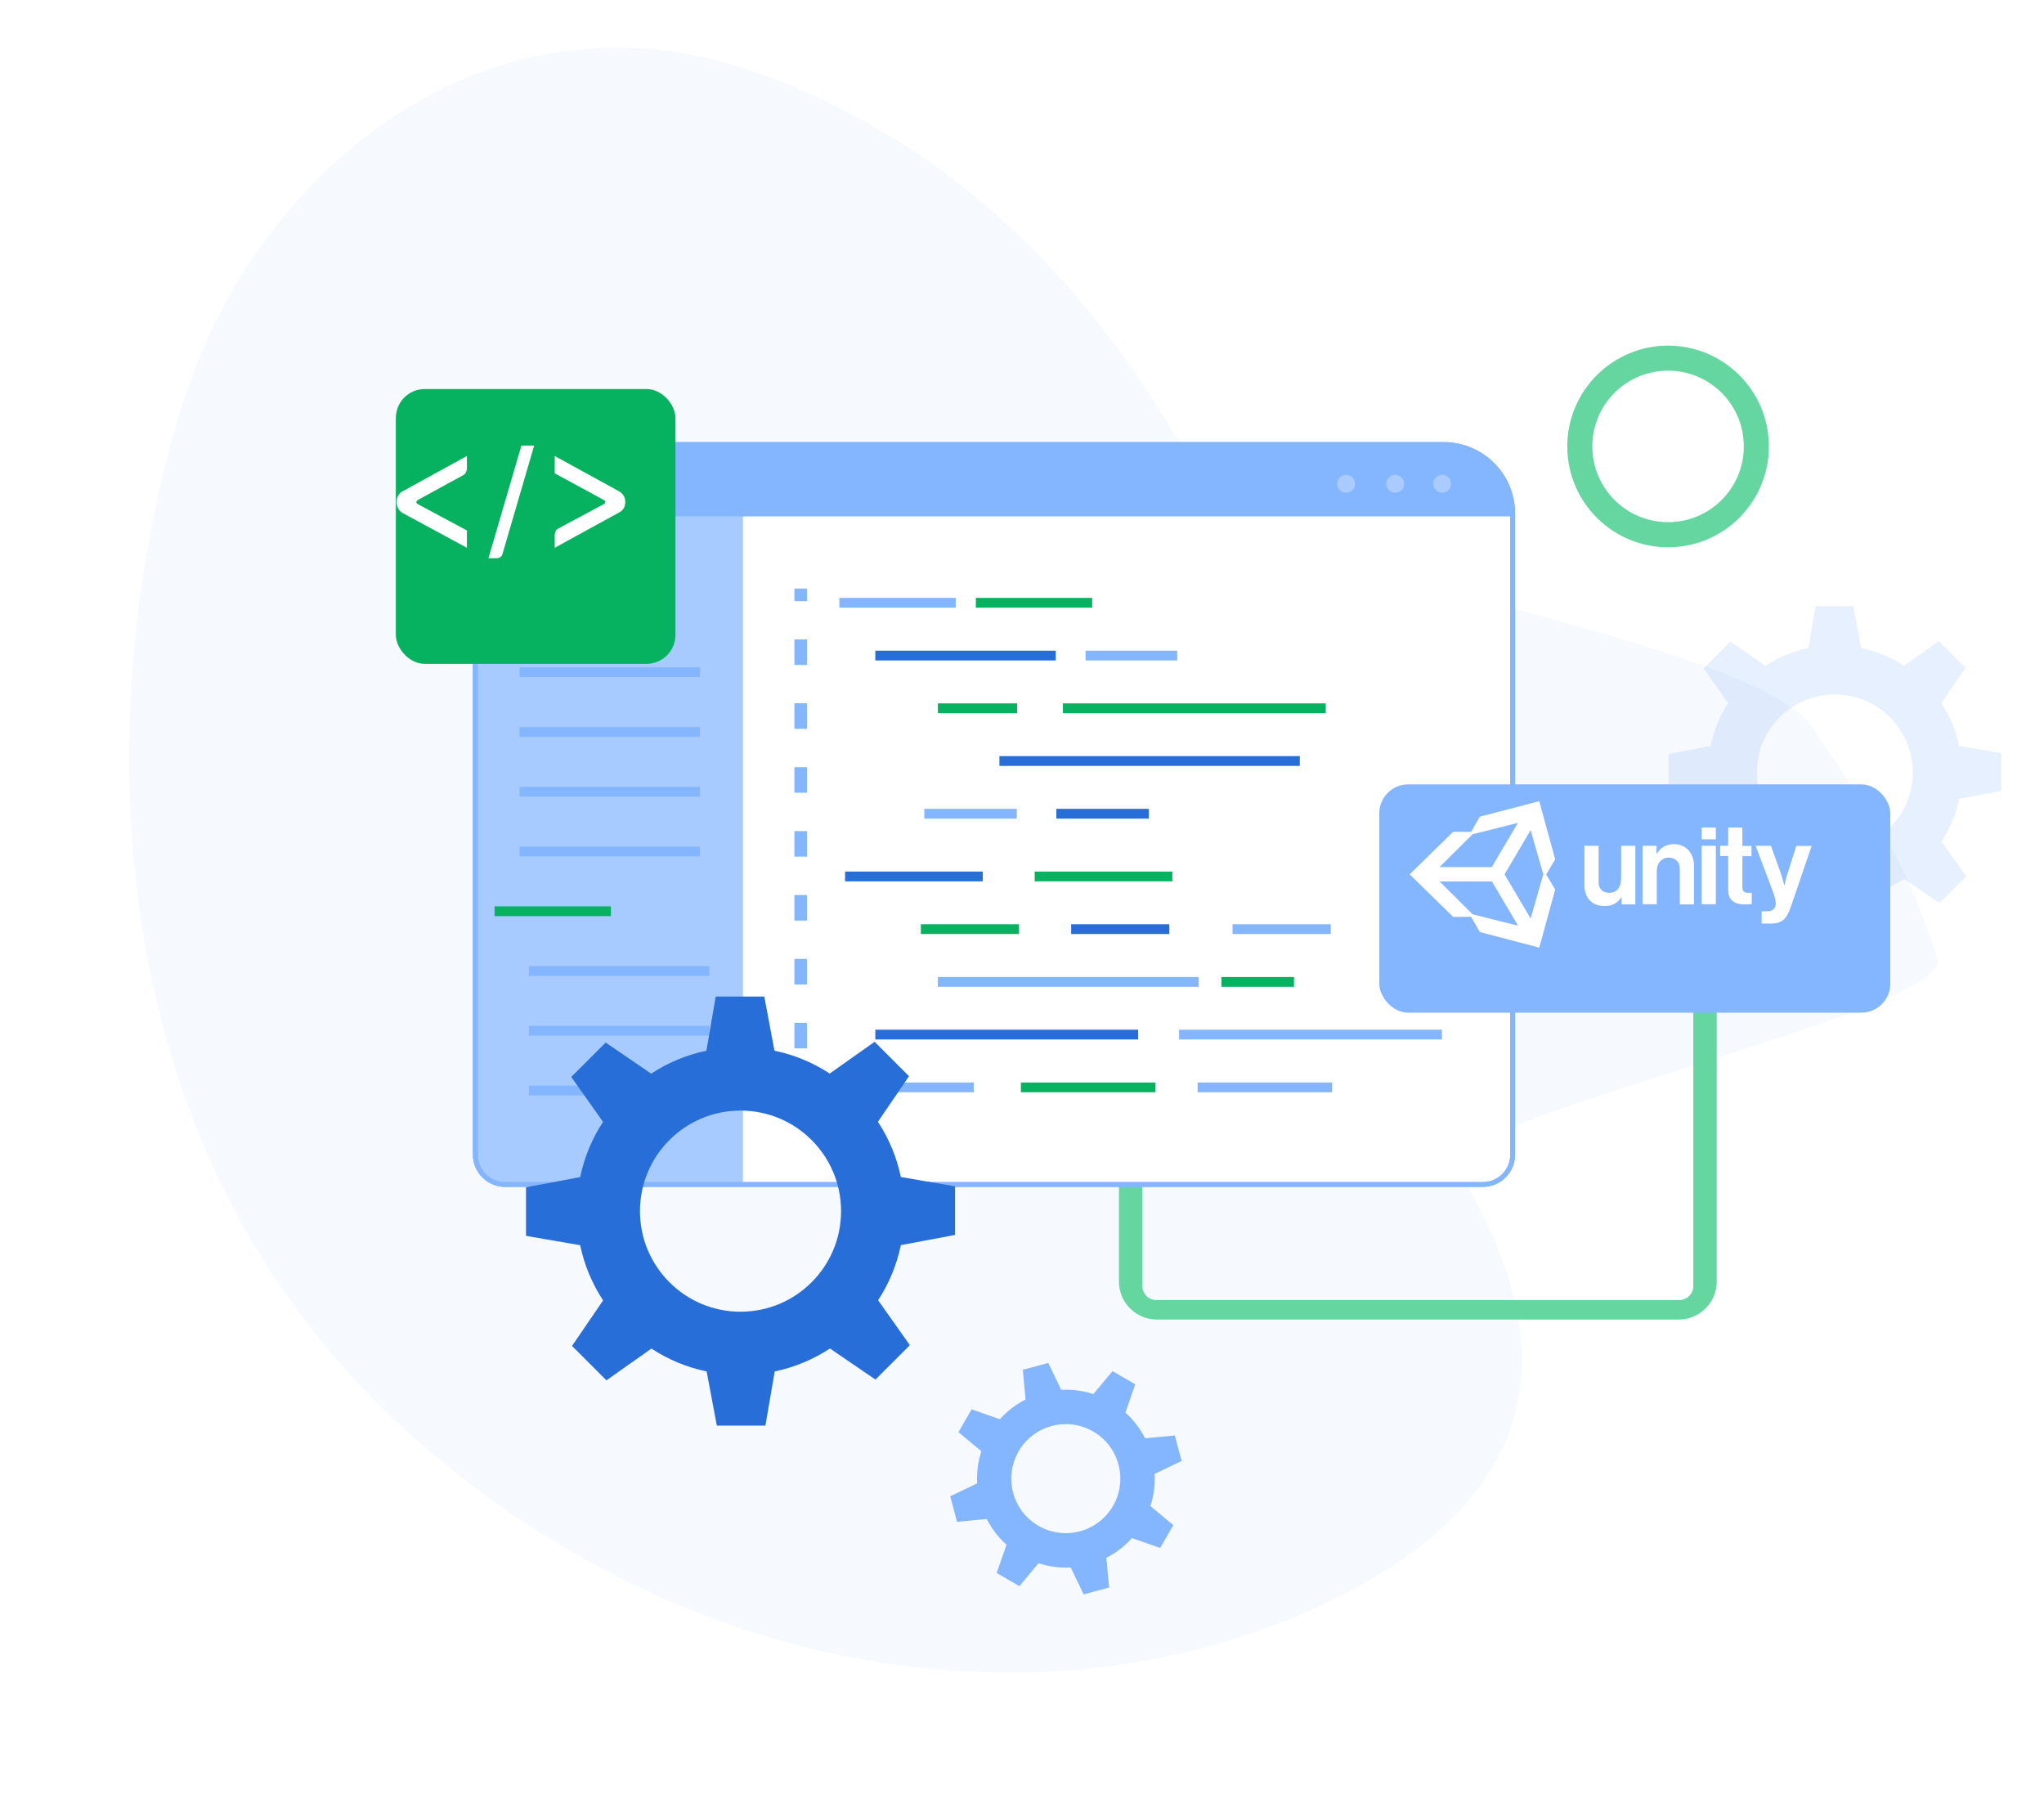 <svg width="424" height="374" viewBox="0 0 424 374" fill="none" xmlns="http://www.w3.org/2000/svg">
<path opacity="0.04" d="M87.58 299.689C146.117 350.342 219.616 358.052 273.398 333.277C327.181 308.501 320.923 272.528 302.111 242.193C296.244 232.787 405.344 209.678 401.885 198.89C394.355 175.283 389.163 171.115 375.933 150.853C364.498 133.314 268.049 119.265 253.096 105.204C246.547 99.12 224.44 40.238 158.748 15.679C102.611 -5.307 56.11 34.193 40.107 77.384C24.104 120.576 7.423 230.329 87.58 299.689Z" fill="#276ED8"/>
<path opacity="0.2" d="M406.397 165.669L415.111 164.03V156.218L406.397 154.716C405.728 151.506 404.457 148.501 402.709 145.838L407.708 138.504L402.177 132.972L394.952 138.08C392.288 136.332 389.297 135.075 386.074 134.406L384.435 125.692H376.623L375.12 134.406C371.911 135.075 368.906 136.346 366.243 138.094L358.922 133.095L353.39 138.626L358.498 145.852C356.75 148.515 355.494 151.52 354.824 154.729L346.111 156.368V164.181L354.824 165.683C355.494 168.906 356.764 171.897 358.512 174.561L353.513 181.881L359.045 187.413L366.284 182.305C368.947 184.053 371.952 185.323 375.161 185.979L376.8 194.692H384.612L386.115 185.979C389.338 185.309 392.329 184.039 394.993 182.291L402.313 187.29L407.845 181.758L402.737 174.533C404.471 171.884 405.728 168.893 406.397 165.669ZM380.611 176.377C371.678 176.377 364.44 169.125 364.44 160.206C364.44 151.287 371.678 144.035 380.611 144.035C389.543 144.035 396.782 151.274 396.782 160.206C396.782 169.138 389.543 176.377 380.611 176.377Z" fill="#84B5FF"/>
<path d="M232.111 178.561V265.824C232.111 270.167 235.644 273.692 239.997 273.692H348.224C352.577 273.692 356.111 270.167 356.111 265.824V178.561C356.111 174.218 352.577 170.692 348.224 170.692H239.989C235.636 170.701 232.111 174.218 232.111 178.561ZM348.335 269.656H294.111H239.886C238.273 269.656 236.967 268.353 236.967 266.743V177.641C236.967 176.032 238.273 174.729 239.886 174.729H348.335C349.948 174.729 351.254 176.032 351.254 177.641V266.743C351.254 268.353 349.948 269.656 348.335 269.656Z" fill="#66D6A0"/>
<path d="M346.021 71.692C334.471 71.692 325.111 81.052 325.111 92.602C325.111 104.152 334.471 113.512 346.021 113.512C357.571 113.512 366.931 104.152 366.931 92.602C366.931 81.052 357.571 71.692 346.021 71.692ZM346.021 108.302C337.341 108.302 330.311 101.272 330.311 92.592C330.311 83.912 337.341 76.882 346.021 76.882C354.701 76.882 361.731 83.912 361.731 92.592C361.731 101.272 354.701 108.302 346.021 108.302Z" fill="#66D6A0"/>
<path d="M313.781 106.503V239.493C313.781 242.913 311.011 245.683 307.591 245.683H104.791C101.371 245.683 98.601 242.913 98.601 239.493V106.503C98.601 98.613 105.001 92.203 112.901 92.203H299.481C307.381 92.203 313.781 98.613 313.781 106.503Z" fill="white" stroke="#84B5FF" stroke-miterlimit="10"/>
<path d="M198.252 124.013H174.115V126.042H198.252V124.013Z" fill="#84B5FF"/>
<path d="M226.562 124.013H202.425V126.042H226.562V124.013Z" fill="#06B25F"/>
<path d="M218.999 134.96H181.572V136.988H218.999V134.96Z" fill="#276ED8"/>
<path d="M244.202 134.96H225.183V136.988H244.202V134.96Z" fill="#84B5FF"/>
<path d="M210.983 145.892H194.549V147.92H210.983V145.892Z" fill="#06B25F"/>
<path d="M275.01 145.892H220.484V147.92H275.01V145.892Z" fill="#06B25F"/>
<path d="M269.631 156.833H207.315V158.861H269.631V156.833Z" fill="#276ED8"/>
<path d="M210.914 167.765H191.737V169.793H210.914V167.765Z" fill="#84B5FF"/>
<path d="M238.298 167.765H219.121V169.793H238.298V167.765Z" fill="#276ED8"/>
<path d="M202.006 224.525H174.115V226.553H202.006V224.525Z" fill="#84B5FF"/>
<path d="M239.66 224.525H211.769V226.553H239.66V224.525Z" fill="#06B25F"/>
<path d="M276.319 224.525H248.428V226.553H276.319V224.525Z" fill="#84B5FF"/>
<path d="M236.099 213.575H181.573V215.603H236.099V213.575Z" fill="#276ED8"/>
<path d="M299.111 213.575H244.586V215.603H299.111V213.575Z" fill="#84B5FF"/>
<path d="M248.656 202.646H194.549V204.674H248.656V202.646Z" fill="#84B5FF"/>
<path d="M268.426 202.646H253.371V204.674H268.426V202.646Z" fill="#06B25F"/>
<path d="M211.385 191.701H191.021V193.73H211.385V191.701Z" fill="#06B25F"/>
<path d="M242.56 191.701H222.195V193.73H242.56V191.701Z" fill="#276ED8"/>
<path d="M276.041 191.701H255.677V193.73H276.041V191.701Z" fill="#84B5FF"/>
<path d="M243.189 180.773H214.633V182.802H243.189V180.773Z" fill="#06B25F"/>
<path d="M203.857 180.773H175.302V182.802H203.857V180.773Z" fill="#276ED8"/>
<path d="M167.39 122.074H164.788V124.68H167.39V122.074Z" fill="#84B5FF"/>
<path d="M167.39 217.442H164.787V212.144H167.39V217.442ZM167.39 204.188H164.787V198.89H167.39V204.188ZM167.39 190.934H164.787V185.635H167.39V190.934ZM167.39 177.679H164.787V172.381H167.39V177.679ZM167.39 164.425H164.787V159.127H167.39V164.425ZM167.39 151.171H164.787V145.872H167.39V151.171ZM167.39 137.916H164.787V132.618H167.39V137.916Z" fill="#84B5FF"/>
<path d="M167.39 225.396H164.788V228.002H167.39V225.396Z" fill="#84B5FF"/>
<path opacity="0.7" d="M98.111 108.692C98.111 105.379 100.797 102.692 104.111 102.692H154.111V245.692H104.111C100.797 245.692 98.111 243.006 98.111 239.692V108.692Z" fill="#84B5FF"/>
<path d="M126.726 126.016H102.59V128.044H126.726V126.016Z" fill="#06B25F"/>
<path d="M145.2 138.41H107.773V140.438H145.2V138.41Z" fill="#84B5FF"/>
<path d="M145.2 150.806H107.773V152.835H145.2V150.806Z" fill="#84B5FF"/>
<path d="M145.2 163.202H107.773V165.231H145.2V163.202Z" fill="#84B5FF"/>
<path d="M145.2 175.595H107.773V177.623H145.2V175.595Z" fill="#84B5FF"/>
<path d="M147.144 200.384H109.716V202.412H147.144V200.384Z" fill="#84B5FF"/>
<path d="M147.144 212.781H109.716V214.81H147.144V212.781Z" fill="#84B5FF"/>
<path d="M147.144 225.173H109.716V227.201H147.144V225.173Z" fill="#84B5FF"/>
<path d="M126.726 187.989H102.59V190.018H126.726V187.989Z" fill="#06B25F"/>
<path d="M313.781 106.503V107.103H98.601V106.503C98.601 98.613 105.001 92.203 112.901 92.203H299.481C307.381 92.203 313.781 98.613 313.781 106.503Z" fill="#84B5FF"/>
<path opacity="0.3" d="M281.101 100.342C281.101 101.372 280.271 102.202 279.241 102.202C278.211 102.202 277.381 101.372 277.381 100.342C277.381 99.312 278.211 98.482 279.241 98.482C280.261 98.482 281.101 99.312 281.101 100.342Z" fill="white"/>
<path opacity="0.3" d="M291.281 100.342C291.281 101.372 290.451 102.202 289.421 102.202C288.391 102.202 287.561 101.372 287.561 100.342C287.561 99.312 288.391 98.482 289.421 98.482C290.441 98.482 291.281 99.312 291.281 100.342Z" fill="white"/>
<path opacity="0.3" d="M301.011 100.342C301.011 101.372 300.181 102.202 299.151 102.202C298.121 102.202 297.291 101.372 297.291 100.342C297.291 99.312 298.121 98.482 299.151 98.482C300.181 98.482 301.011 99.312 301.011 100.342Z" fill="white"/>
<path d="M313.781 106.503V239.493C313.781 242.913 311.011 245.683 307.591 245.683H104.791C101.371 245.683 98.601 242.913 98.601 239.493V106.503C98.601 98.613 105.001 92.203 112.901 92.203H299.481C307.381 92.203 313.781 98.613 313.781 106.503Z" stroke="#84B5FF" stroke-miterlimit="10"/>
<g filter="url(#filter0_d_46_3036)">
<rect x="281.111" y="157.692" width="106" height="47.347" rx="6" fill="#84B5FF"/>
</g>
<path d="M317.517 190.521L312.097 181.352L317.517 172.182L320.13 181.352L317.517 190.521ZM305.454 189.626L298.643 182.833H309.484L314.904 192.002L305.454 189.626ZM305.454 173.049L314.876 170.673L309.456 179.842H298.616L305.454 173.049ZM319.296 166.172L306.982 169.387L305.148 172.546L301.451 172.518L292.417 181.352L301.451 190.185L305.148 190.157L306.982 193.316L319.296 196.559L322.603 184.51L320.741 181.38L322.603 178.249L319.296 166.172ZM347.258 175.09C345.618 175.09 344.506 175.789 343.672 177.075H343.617V175.425H340.726V187.558H343.672V180.681C343.672 179.032 344.701 177.885 346.118 177.885C347.453 177.885 348.453 178.696 348.453 180.122V187.586H351.4V179.646C351.427 176.991 349.76 175.09 347.258 175.09ZM336.251 182.442C336.251 184.063 335.334 185.181 333.833 185.181C332.471 185.181 331.609 184.399 331.609 182.973V175.425H328.663V183.532C328.663 186.188 330.164 187.921 332.86 187.921C334.556 187.921 335.5 187.278 336.307 186.16H336.39V187.586H339.225V175.425H336.279V182.442H336.251ZM352.984 175.425H355.93V187.558H352.984V175.425ZM352.984 171.652H355.93V174.084H352.984V171.652ZM372.635 175.425L370.884 180.904C370.495 182.023 370.189 183.56 370.189 183.56H370.106C370.106 183.56 369.717 182.023 369.328 180.904L367.354 175.425H364.185L367.437 184.063C368.132 185.908 368.355 186.691 368.355 187.362C368.355 188.368 367.827 189.011 366.576 189.011H365.436V191.555H367.327C369.772 191.555 370.634 190.577 371.551 187.893L375.804 175.453H372.635V175.425ZM361.434 184.007V177.578H363.324V175.453H361.434V171.652H358.488V175.425H356.82V177.55H358.488V184.678C358.488 186.971 360.211 187.586 361.767 187.586C363.046 187.586 363.379 187.53 363.379 187.53V185.181H362.629C361.934 185.209 361.434 184.902 361.434 184.007Z" fill="white"/>
<g filter="url(#filter1_d_46_3036)">
<path d="M186.871 254.257L198.111 252.143V242.066L186.871 240.128C186.008 235.988 184.37 232.112 182.115 228.677L188.562 219.217L181.428 212.082L172.108 218.671C168.673 216.416 164.815 214.795 160.657 213.932L158.543 202.692H148.467L146.529 213.932C142.389 214.795 138.513 216.433 135.078 218.688L125.635 212.241L118.5 219.375L125.089 228.695C122.834 232.13 121.213 236.006 120.35 240.146L109.111 242.26V252.336L120.35 254.274C121.213 258.432 122.852 262.29 125.107 265.725L118.659 275.168L125.794 282.303L135.131 275.714C138.566 277.969 142.442 279.607 146.582 280.453L148.696 291.692H158.772L160.71 280.453C164.868 279.59 168.726 277.951 172.161 275.696L181.604 282.144L188.739 275.009L182.15 265.69C184.387 262.272 186.008 258.414 186.871 254.257ZM153.611 268.068C142.089 268.068 132.752 258.714 132.752 247.21C132.752 235.706 142.089 226.352 153.611 226.352C165.132 226.352 174.469 235.689 174.469 247.21C174.469 258.731 165.132 268.068 153.611 268.068Z" fill="#276ED8"/>
</g>
<g filter="url(#filter2_d_46_3036)">
<path d="M234.798 315.015L240.654 317.067L243.392 312.342L238.633 308.38C239.349 306.2 239.636 303.925 239.509 301.714L245.111 299.025L243.694 293.743L237.535 294.316C236.532 292.327 235.148 290.513 233.445 288.986L235.498 283.131L230.771 280.395L226.808 285.152C224.628 284.436 222.352 284.149 220.14 284.277L217.45 278.692L212.166 280.108L212.739 286.281C210.75 287.284 208.936 288.668 207.408 290.37L201.551 288.318L198.814 293.043L203.572 297.005C202.856 299.2 202.57 301.443 202.697 303.671L197.111 306.36L198.527 311.642L204.702 311.069C205.705 313.058 207.074 314.871 208.792 316.399L206.739 322.254L211.466 324.99L215.429 320.233C217.625 320.949 219.869 321.235 222.097 321.108L224.787 326.692L230.071 325.276L229.498 319.103C231.456 318.117 233.27 316.749 234.798 315.015ZM215.429 312.485C210.018 309.367 208.172 302.446 211.291 297.036C214.41 291.627 221.334 289.782 226.745 292.9C232.156 296.018 234.002 302.939 230.883 308.348C227.763 313.758 220.84 315.603 215.429 312.485Z" fill="#84B5FF"/>
</g>
<g filter="url(#filter3_d_46_3036)">
<rect x="77.111" y="75.692" width="58" height="57" rx="6" fill="#06B25F"/>
</g>
<path d="M96.854 113.618L83.577 106.438C82.719 105.941 82.29 105.174 82.29 104.135C82.29 103.051 82.742 102.284 83.645 101.832L96.854 94.584V97.226C96.854 97.406 96.786 97.655 96.651 97.971C96.515 98.242 96.312 98.445 96.041 98.581L86.625 103.729C86.264 104 86.264 104.271 86.625 104.541L96.854 110.028V113.618Z" fill="white"/>
<path d="M108.163 92.416H110.805L104.234 114.905C104.053 115.493 103.647 115.786 103.015 115.786H101.321L108.163 92.416Z" fill="white"/>
<path d="M115.069 94.584L128.278 101.832C129.226 102.329 129.7 103.096 129.7 104.135C129.7 105.174 129.226 105.919 128.278 106.37L115.069 113.618V110.977C115.069 110.841 115.114 110.615 115.204 110.299C115.34 109.983 115.543 109.757 115.814 109.622L125.297 104.541C125.658 104.271 125.658 104 125.297 103.729L115.069 98.174V94.584Z" fill="white"/>
<defs>
<filter id="filter0_d_46_3036" x="275.111" y="151.692" width="128" height="69.347" filterUnits="userSpaceOnUse" color-interpolation-filters="sRGB">
<feFlood flood-opacity="0" result="BackgroundImageFix"/>
<feColorMatrix in="SourceAlpha" type="matrix" values="0 0 0 0 0 0 0 0 0 0 0 0 0 0 0 0 0 0 127 0" result="hardAlpha"/>
<feMorphology radius="3" operator="dilate" in="SourceAlpha" result="effect1_dropShadow_46_3036"/>
<feOffset dx="5" dy="5"/>
<feGaussianBlur stdDeviation="4"/>
<feColorMatrix type="matrix" values="0 0 0 0 0 0 0 0 0 0 0 0 0 0 0 0 0 0 0.2 0"/>
<feBlend mode="normal" in2="BackgroundImageFix" result="effect1_dropShadow_46_3036"/>
<feBlend mode="normal" in="SourceGraphic" in2="effect1_dropShadow_46_3036" result="shape"/>
</filter>
<filter id="filter1_d_46_3036" x="99.111" y="196.692" width="109" height="109" filterUnits="userSpaceOnUse" color-interpolation-filters="sRGB">
<feFlood flood-opacity="0" result="BackgroundImageFix"/>
<feColorMatrix in="SourceAlpha" type="matrix" values="0 0 0 0 0 0 0 0 0 0 0 0 0 0 0 0 0 0 127 0" result="hardAlpha"/>
<feOffset dy="4"/>
<feGaussianBlur stdDeviation="5"/>
<feColorMatrix type="matrix" values="0 0 0 0 0.089 0 0 0 0 0.04 0 0 0 0 0.396 0 0 0 0.25 0"/>
<feBlend mode="normal" in2="BackgroundImageFix" result="effect1_dropShadow_46_3036"/>
<feBlend mode="normal" in="SourceGraphic" in2="effect1_dropShadow_46_3036" result="shape"/>
</filter>
<filter id="filter2_d_46_3036" x="187.111" y="272.692" width="68" height="68" filterUnits="userSpaceOnUse" color-interpolation-filters="sRGB">
<feFlood flood-opacity="0" result="BackgroundImageFix"/>
<feColorMatrix in="SourceAlpha" type="matrix" values="0 0 0 0 0 0 0 0 0 0 0 0 0 0 0 0 0 0 127 0" result="hardAlpha"/>
<feOffset dy="4"/>
<feGaussianBlur stdDeviation="5"/>
<feColorMatrix type="matrix" values="0 0 0 0 0.089 0 0 0 0 0.04 0 0 0 0 0.396 0 0 0 0.25 0"/>
<feBlend mode="normal" in2="BackgroundImageFix" result="effect1_dropShadow_46_3036"/>
<feBlend mode="normal" in="SourceGraphic" in2="effect1_dropShadow_46_3036" result="shape"/>
</filter>
<filter id="filter3_d_46_3036" x="71.111" y="69.692" width="80" height="79" filterUnits="userSpaceOnUse" color-interpolation-filters="sRGB">
<feFlood flood-opacity="0" result="BackgroundImageFix"/>
<feColorMatrix in="SourceAlpha" type="matrix" values="0 0 0 0 0 0 0 0 0 0 0 0 0 0 0 0 0 0 127 0" result="hardAlpha"/>
<feMorphology radius="3" operator="dilate" in="SourceAlpha" result="effect1_dropShadow_46_3036"/>
<feOffset dx="5" dy="5"/>
<feGaussianBlur stdDeviation="4"/>
<feColorMatrix type="matrix" values="0 0 0 0 0 0 0 0 0 0 0 0 0 0 0 0 0 0 0.2 0"/>
<feBlend mode="normal" in2="BackgroundImageFix" result="effect1_dropShadow_46_3036"/>
<feBlend mode="normal" in="SourceGraphic" in2="effect1_dropShadow_46_3036" result="shape"/>
</filter>
</defs>
</svg>
